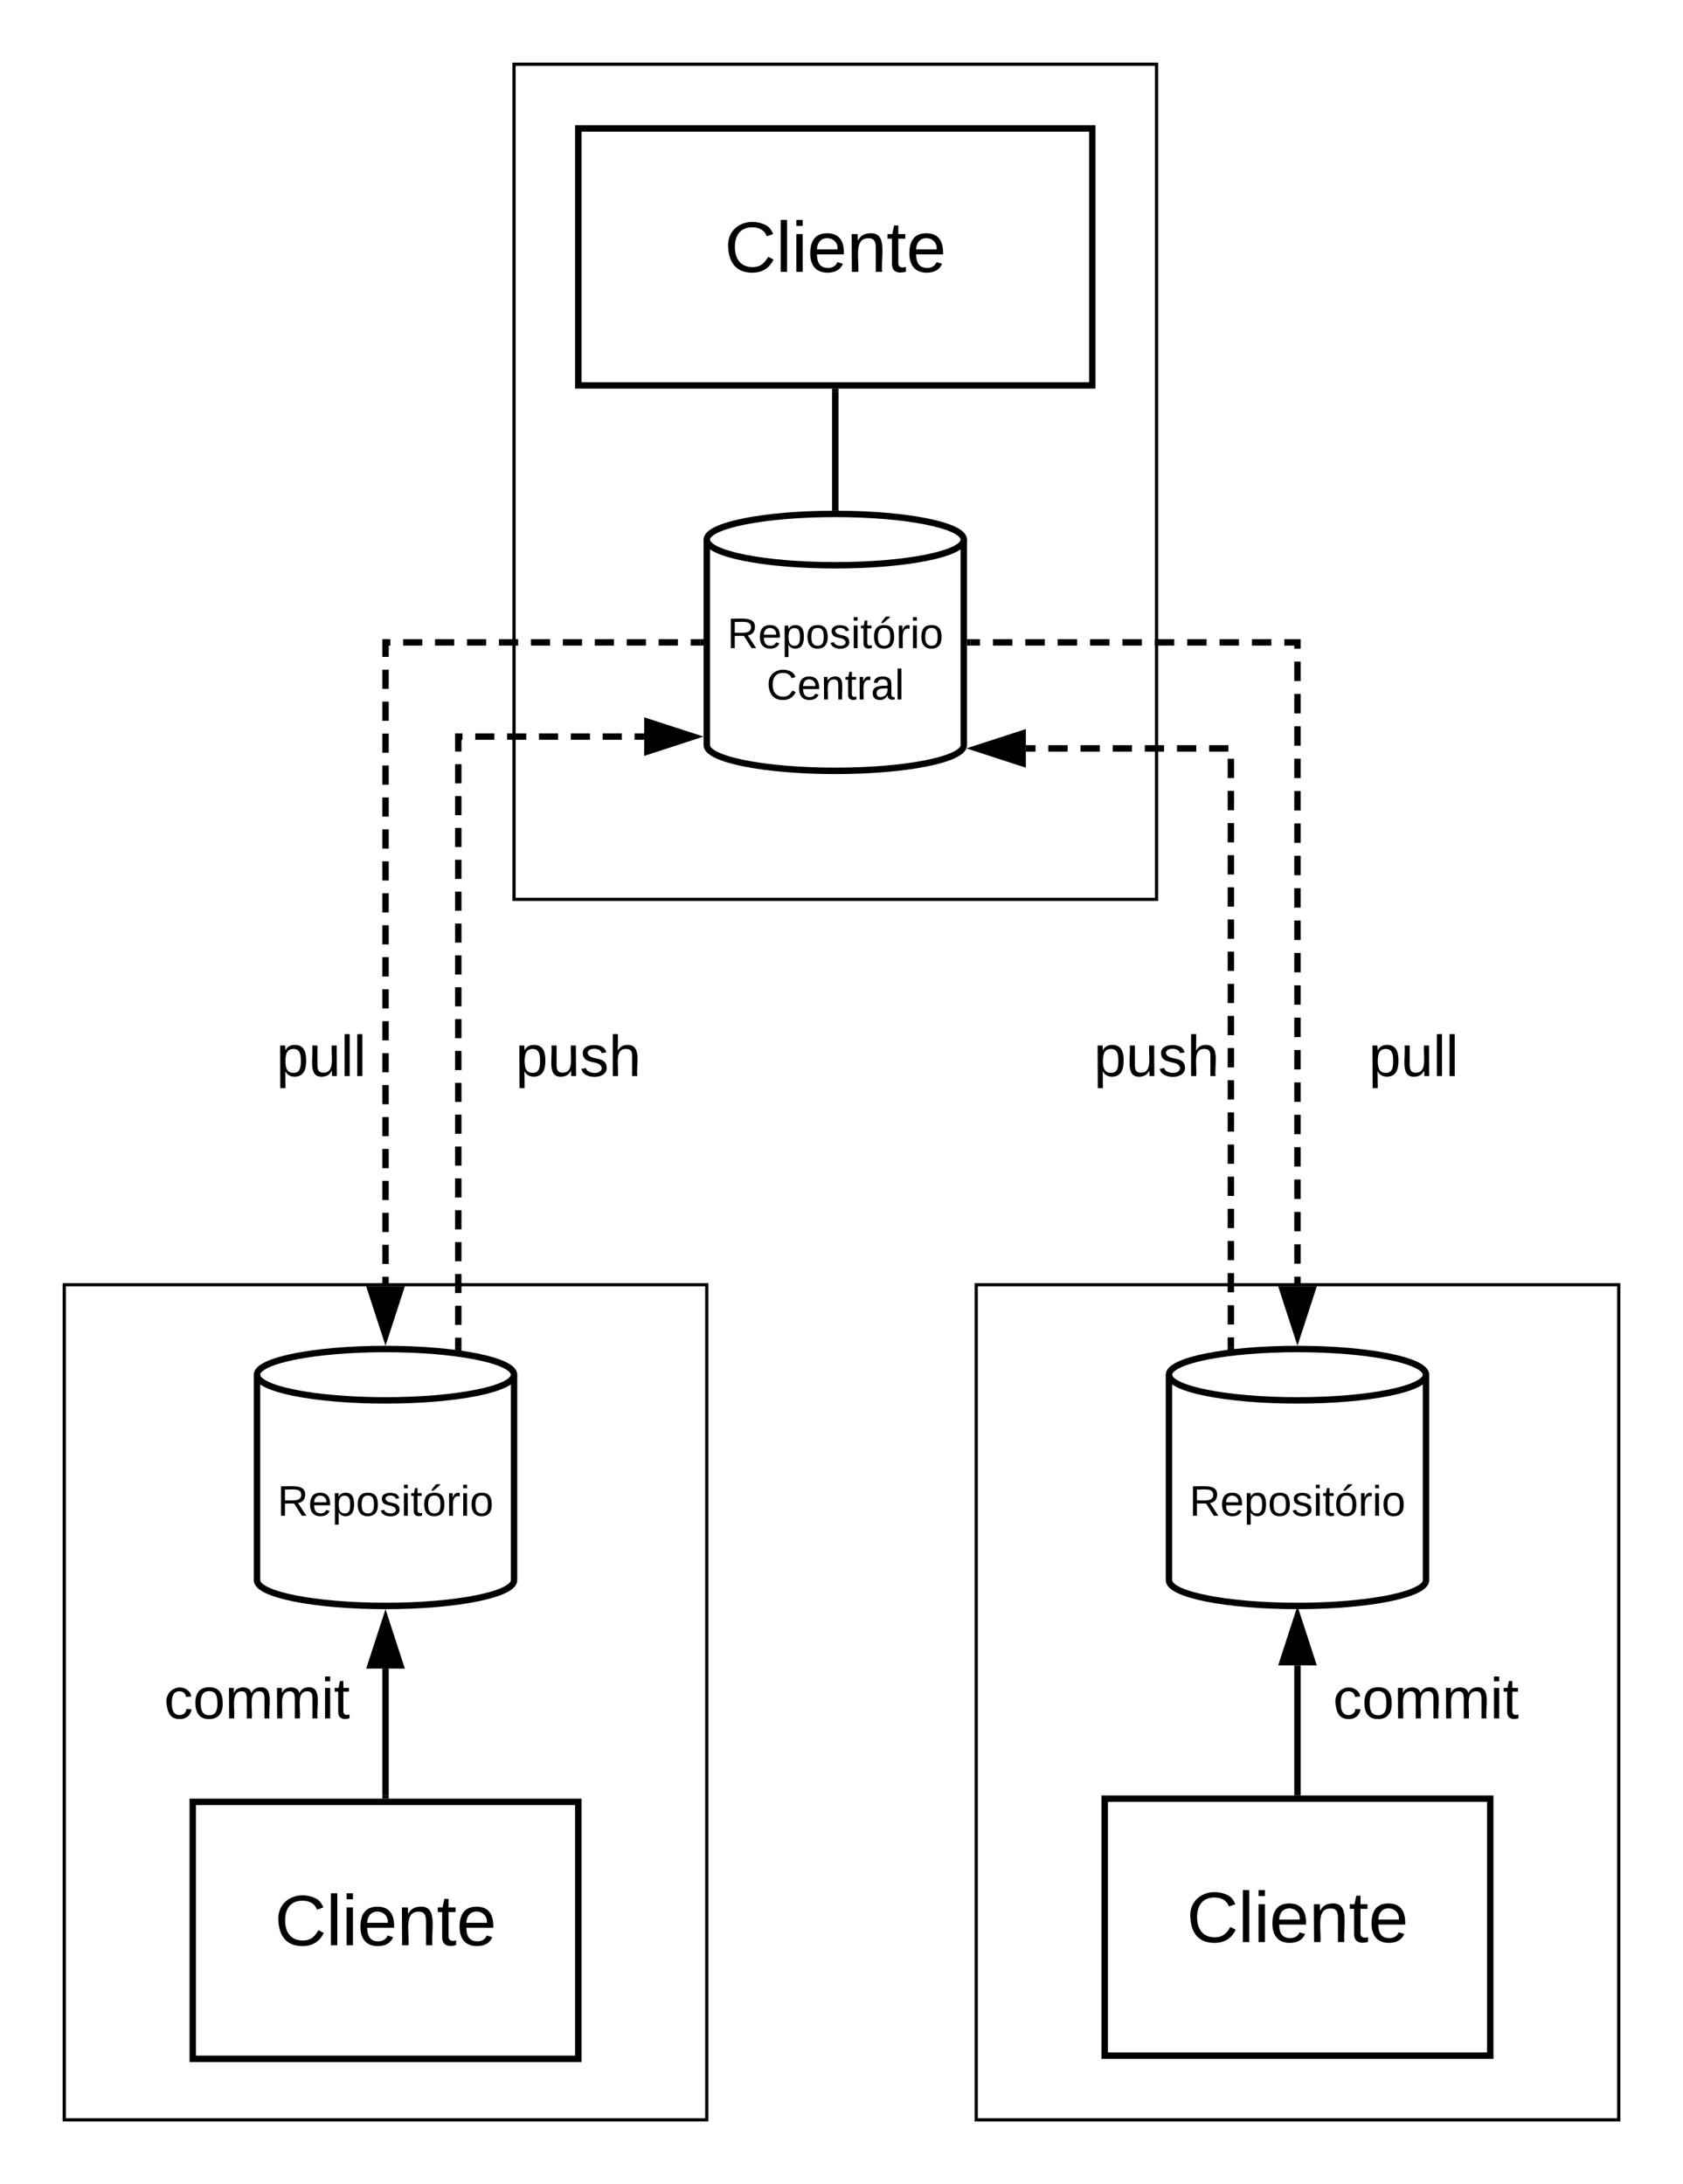 <svg xmlns="http://www.w3.org/2000/svg" xmlns:xlink="http://www.w3.org/1999/xlink" xmlns:lucid="lucid" width="523.86" height="680"><g transform="translate(-100 0)" lucid:page-tab-id="0_0"><path d="M0 0h1870.4v1323.2H0z" fill="#fff"/><path d="M400 232c0 4.42-17.9 8-40 8s-40-3.58-40-8v-64c0-4.42 17.9-8 40-8s40 3.58 40 8z" stroke="#000" stroke-width="2" fill="#fff"/><path d="M400 168c0 4.42-17.9 8-40 8s-40-3.58-40-8" stroke="#000" stroke-width="2" fill="none"/><use xlink:href="#a" transform="matrix(1,0,0,1,325,181) translate(1.37 20.792)"/><use xlink:href="#b" transform="matrix(1,0,0,1,325,181) translate(13.574 36.792)"/><path d="M160 561h120v80H160z" stroke="#000" stroke-width="2" fill="#fff"/><use xlink:href="#c" transform="matrix(1,0,0,1,165,566.001) translate(20.525 39.653)"/><path d="M220 400.5V200h98" fill="none"/><path d="M220 400.5v-3m0-3.97v-5.97m0-3.98v-5.97m0-3.97v-5.97m0-3.98v-5.97m0-3.97v-5.97m0-3.98v-5.97m0-3.97v-5.97m0-3.98v-5.97m0-3.97v-5.97m0-3.98V298m0-3.97v-5.97m0-3.98v-5.97m0-3.97v-5.97m0-3.98v-5.97m0-3.97v-5.97m0-3.98v-5.97m0-3.97v-5.97m0-3.98v-5.97m0-3.97v-5.97m0-3.98V200h1.5m3.97 0h5.97m3.98 0h5.97m3.97 0h5.97m3.98 0h5.97m3.97 0h5.97m3.98 0h5.97m3.97 0h5.97m3.98 0h5.97m3.97 0h5.97m3.98 0H318" stroke="#000" stroke-width="2" fill="none"/><path d="M220 415.76l-4.64-14.26h9.28z" stroke="#000" stroke-width="2"/><path d="M319 201h-1.03v-2H319z"/><path d="M503.86 400.5V200H402" fill="none"/><path d="M503.86 400.5v-3.03m0-4.03v-6.04m0-4.04v-6.04m0-4.03v-6.06m0-4.03v-6.04m0-4.03v-6.05m0-4.03V337m0-4.03v-6.05m0-4.03v-6.06m0-4.03v-6.03m0-4.04v-6.04m0-4.04v-6.05m0-4.02v-6.05m0-4.03v-6.05m0-4.03v-6.05m0-4.03v-6.05m0-4.04v-6.04m0-4.04v-6.04m0-4.03v-6.04m0-4.03v-6.05m0-4.03V200h-4.1m-4.03 0h-6.05m-4.03 0h-6.04m-4.03 0h-6.04m-4.03 0h-6.05m-4.03 0h-6.05m-4.03 0h-6.05m-4.04 0h-6.05m-4.02 0h-6.05m-4.03 0h-6.04m-4.04 0H402" stroke="#000" stroke-width="2" fill="none"/><path d="M503.86 415.76l-4.63-14.26h9.27z" stroke="#000" stroke-width="2"/><path d="M402.03 201H401v-2h1.03z"/><path d="M300.5 229.33h-57.86v190.13" fill="none"/><path d="M300.5 229.33h-2.98m-3.97 0h-5.95m-3.96 0h-5.96m-3.96 0h-5.96m-3.96 0h-5.95m-3.97 0h-5.95m-3.97 0h-1.32v4.64m0 3.96v5.95m0 3.97v5.95m0 3.97v5.95m0 3.97v5.94m0 3.97v5.96m0 3.97v5.95m0 3.97v5.95m0 3.97v5.95m0 3.97v5.94m0 3.97v5.96m0 3.97v5.95m0 3.96V353m0 3.96v5.96m0 3.96v5.95m0 3.97v5.95m0 3.97v5.95m0 3.97v5.95m0 3.96v5.95m0 3.98v2.98" stroke="#000" stroke-width="2" fill="none"/><path d="M315.76 229.33l-14.26 4.64v-9.27z" stroke="#000" stroke-width="2"/><path d="M243.64 420.64l-2-.36v-.85h2z"/><path d="M160 300h80v60h-80z" stroke="#000" stroke-opacity="0" stroke-width="2" fill="#fff" fill-opacity="0"/><use xlink:href="#d" transform="matrix(1,0,0,1,165,305) translate(21.05 30.025)"/><path d="M483.13 419.38V233H419.3" fill="none"/><path d="M483.13 419.38v-3m0-4v-6m0-4.02v-6m0-4v-6m0-4v-6.02m0-4v-6m0-4v-6m0-4.02v-6m0-4v-6m0-4v-6.02m0-4v-6m0-4v-6m0-4.02v-6m0-4v-6m0-4v-6.02m0-4v-6m0-4v-6m0-4v-6.02m0-4v-6m-.77-3.23h-6m-4 0h-6m-4.02 0h-6m-4 0h-6m-4 0h-6.02m-4 0h-6m-4 0h-3" stroke="#000" stroke-width="2" fill="none"/><path d="M484.13 420.25l-2 .25v-1.15h2z"/><path d="M404.04 233l14.27-4.63v9.27z" stroke="#000" stroke-width="2"/><path d="M280 40h160v80H280z" stroke="#000" stroke-width="2" fill="#fff"/><use xlink:href="#c" transform="matrix(1,0,0,1,285,45) translate(40.525 39.653)"/><path d="M360 122v36" stroke="#000" stroke-width="2" fill="none"/><path d="M361 122.03h-2V121h2zM361 159.06l-1-.06-1 .03v-1.06h2z"/><path d="M260 492c0 4.42-17.9 8-40 8s-40-3.58-40-8v-64c0-4.42 17.9-8 40-8s40 3.58 40 8z" stroke="#000" stroke-width="2" fill="#fff"/><path d="M260 428c0 4.42-17.9 8-40 8s-40-3.58-40-8" stroke="#000" stroke-width="2" fill="none"/><use xlink:href="#e" transform="matrix(1,0,0,1,185,441) translate(1.37 30.917)"/><path d="M543.86 492c0 4.42-17.9 8-40 8s-40-3.58-40-8v-64c0-4.42 17.9-8 40-8s40 3.58 40 8z" stroke="#000" stroke-width="2" fill="#fff"/><path d="M543.86 428c0 4.42-17.9 8-40 8s-40-3.58-40-8" stroke="#000" stroke-width="2" fill="none"/><use xlink:href="#e" transform="matrix(1,0,0,1,468.861,441) translate(1.37 30.917)"/><path d="M240 300h80v60h-80z" stroke="#000" stroke-opacity="0" stroke-width="2" fill="#fff" fill-opacity="0"/><use xlink:href="#f" transform="matrix(1,0,0,1,245,305) translate(15.5 30.025)"/><path d="M420 300h80v60h-80z" stroke="#000" stroke-opacity="0" stroke-width="2" fill="#fff" fill-opacity="0"/><use xlink:href="#f" transform="matrix(1,0,0,1,425,305) translate(15.5 30.025)"/><path d="M500 300h80v60h-80z" stroke="#000" stroke-opacity="0" stroke-width="2" fill="#fff" fill-opacity="0"/><use xlink:href="#d" transform="matrix(1,0,0,1,505,305) translate(21.05 30.025)"/><path d="M220 559v-39.5" stroke="#000" stroke-width="2" fill="none"/><path d="M221 560h-2v-1.03h2z"/><path d="M220 504.24l4.64 14.26h-9.28z" stroke="#000" stroke-width="2"/><path d="M443.86 560h120v80h-120z" stroke="#000" stroke-width="2" fill="#fff"/><use xlink:href="#c" transform="matrix(1,0,0,1,448.861,565) translate(20.525 39.653)"/><path d="M503.86 558v-39.5" stroke="#000" stroke-width="2" fill="none"/><path d="M504.86 559h-2v-1.03h2z"/><path d="M503.86 503.24l4.64 14.26h-9.27z" stroke="#000" stroke-width="2"/><path d="M140 500h80v60h-80z" stroke="#000" stroke-opacity="0" stroke-width="2" fill="#fff" fill-opacity="0"/><use xlink:href="#g" transform="matrix(1,0,0,1,145,505) translate(6.075 30.025)"/><path d="M503.86 500h80v60h-80z" stroke="#000" stroke-opacity="0" stroke-width="2" fill="#fff" fill-opacity="0"/><use xlink:href="#g" transform="matrix(1,0,0,1,508.861,505) translate(6.075 30.025)"/><path d="M260 20h200v260H260zM120 400h200v260H120zM403.86 400h200v260h-200z" stroke="#000" fill-opacity="0"/><defs><path d="M233-177c-1 41-23 64-60 70L243 0h-38l-65-103H63V0H30v-248c88 3 205-21 203 71zM63-129c60-2 137 13 137-47 0-61-80-42-137-45v92" id="h"/><path d="M100-194c63 0 86 42 84 106H49c0 40 14 67 53 68 26 1 43-12 49-29l28 8c-11 28-37 45-77 45C44 4 14-33 15-96c1-61 26-98 85-98zm52 81c6-60-76-77-97-28-3 7-6 17-6 28h103" id="i"/><path d="M115-194c55 1 70 41 70 98S169 2 115 4C84 4 66-9 55-30l1 105H24l-1-265h31l2 30c10-21 28-34 59-34zm-8 174c40 0 45-34 45-75s-6-73-45-74c-42 0-51 32-51 76 0 43 10 73 51 73" id="j"/><path d="M100-194c62-1 85 37 85 99 1 63-27 99-86 99S16-35 15-95c0-66 28-99 85-99zM99-20c44 1 53-31 53-75 0-43-8-75-51-75s-53 32-53 75 10 74 51 75" id="k"/><path d="M135-143c-3-34-86-38-87 0 15 53 115 12 119 90S17 21 10-45l28-5c4 36 97 45 98 0-10-56-113-15-118-90-4-57 82-63 122-42 12 7 21 19 24 35" id="l"/><path d="M24-231v-30h32v30H24zM24 0v-190h32V0H24" id="m"/><path d="M59-47c-2 24 18 29 38 22v24C64 9 27 4 27-40v-127H5v-23h24l9-43h21v43h35v23H59v120" id="n"/><path d="M100-194c62-1 85 37 85 99 1 63-27 99-86 99S16-35 15-95c0-66 28-99 85-99zM99-20c44 1 53-31 53-75 0-43-8-75-51-75s-53 32-53 75 10 74 51 75zM76-211c8-23 27-35 38-54h36v5l-58 49H76" id="o"/><path d="M114-163C36-179 61-72 57 0H25l-1-190h30c1 12-1 29 2 39 6-27 23-49 58-41v29" id="p"/><g id="a"><use transform="matrix(0.037,0,0,0.037,0,0)" xlink:href="#h"/><use transform="matrix(0.037,0,0,0.037,9.593,0)" xlink:href="#i"/><use transform="matrix(0.037,0,0,0.037,17,0)" xlink:href="#j"/><use transform="matrix(0.037,0,0,0.037,24.407,0)" xlink:href="#k"/><use transform="matrix(0.037,0,0,0.037,31.815,0)" xlink:href="#l"/><use transform="matrix(0.037,0,0,0.037,38.481,0)" xlink:href="#m"/><use transform="matrix(0.037,0,0,0.037,41.407,0)" xlink:href="#n"/><use transform="matrix(0.037,0,0,0.037,45.111,0)" xlink:href="#o"/><use transform="matrix(0.037,0,0,0.037,52.519,0)" xlink:href="#p"/><use transform="matrix(0.037,0,0,0.037,56.926,0)" xlink:href="#m"/><use transform="matrix(0.037,0,0,0.037,59.852,0)" xlink:href="#k"/></g><path d="M212-179c-10-28-35-45-73-45-59 0-87 40-87 99 0 60 29 101 89 101 43 0 62-24 78-52l27 14C228-24 195 4 139 4 59 4 22-46 18-125c-6-104 99-153 187-111 19 9 31 26 39 46" id="q"/><path d="M117-194c89-4 53 116 60 194h-32v-121c0-31-8-49-39-48C34-167 62-67 57 0H25l-1-190h30c1 10-1 24 2 32 11-22 29-35 61-36" id="r"/><path d="M141-36C126-15 110 5 73 4 37 3 15-17 15-53c-1-64 63-63 125-63 3-35-9-54-41-54-24 1-41 7-42 31l-33-3c5-37 33-52 76-52 45 0 72 20 72 64v82c-1 20 7 32 28 27v20c-31 9-61-2-59-35zM48-53c0 20 12 33 32 33 41-3 63-29 60-74-43 2-92-5-92 41" id="s"/><path d="M24 0v-261h32V0H24" id="t"/><g id="b"><use transform="matrix(0.037,0,0,0.037,0,0)" xlink:href="#q"/><use transform="matrix(0.037,0,0,0.037,9.593,0)" xlink:href="#i"/><use transform="matrix(0.037,0,0,0.037,17,0)" xlink:href="#r"/><use transform="matrix(0.037,0,0,0.037,24.407,0)" xlink:href="#n"/><use transform="matrix(0.037,0,0,0.037,28.111,0)" xlink:href="#p"/><use transform="matrix(0.037,0,0,0.037,32.519,0)" xlink:href="#s"/><use transform="matrix(0.037,0,0,0.037,39.926,0)" xlink:href="#t"/></g><g id="c"><use transform="matrix(0.062,0,0,0.062,0,0)" xlink:href="#q"/><use transform="matrix(0.062,0,0,0.062,15.988,0)" xlink:href="#t"/><use transform="matrix(0.062,0,0,0.062,20.864,0)" xlink:href="#m"/><use transform="matrix(0.062,0,0,0.062,25.741,0)" xlink:href="#i"/><use transform="matrix(0.062,0,0,0.062,38.086,0)" xlink:href="#r"/><use transform="matrix(0.062,0,0,0.062,50.432,0)" xlink:href="#n"/><use transform="matrix(0.062,0,0,0.062,56.605,0)" xlink:href="#i"/></g><path d="M84 4C-5 8 30-112 23-190h32v120c0 31 7 50 39 49 72-2 45-101 50-169h31l1 190h-30c-1-10 1-25-2-33-11 22-28 36-60 37" id="u"/><g id="d"><use transform="matrix(0.05,0,0,0.05,0,0)" xlink:href="#j"/><use transform="matrix(0.05,0,0,0.05,10,0)" xlink:href="#u"/><use transform="matrix(0.05,0,0,0.05,20,0)" xlink:href="#t"/><use transform="matrix(0.05,0,0,0.05,23.95,0)" xlink:href="#t"/></g><g id="e"><use transform="matrix(0.037,0,0,0.037,0,0)" xlink:href="#h"/><use transform="matrix(0.037,0,0,0.037,9.593,0)" xlink:href="#i"/><use transform="matrix(0.037,0,0,0.037,17,0)" xlink:href="#j"/><use transform="matrix(0.037,0,0,0.037,24.407,0)" xlink:href="#k"/><use transform="matrix(0.037,0,0,0.037,31.815,0)" xlink:href="#l"/><use transform="matrix(0.037,0,0,0.037,38.481,0)" xlink:href="#m"/><use transform="matrix(0.037,0,0,0.037,41.407,0)" xlink:href="#n"/><use transform="matrix(0.037,0,0,0.037,45.111,0)" xlink:href="#o"/><use transform="matrix(0.037,0,0,0.037,52.519,0)" xlink:href="#p"/><use transform="matrix(0.037,0,0,0.037,56.926,0)" xlink:href="#m"/><use transform="matrix(0.037,0,0,0.037,59.852,0)" xlink:href="#k"/></g><path d="M106-169C34-169 62-67 57 0H25v-261h32l-1 103c12-21 28-36 61-36 89 0 53 116 60 194h-32v-121c2-32-8-49-39-48" id="v"/><g id="f"><use transform="matrix(0.05,0,0,0.05,0,0)" xlink:href="#j"/><use transform="matrix(0.05,0,0,0.05,10,0)" xlink:href="#u"/><use transform="matrix(0.05,0,0,0.05,20,0)" xlink:href="#l"/><use transform="matrix(0.05,0,0,0.05,29,0)" xlink:href="#v"/></g><path d="M96-169c-40 0-48 33-48 73s9 75 48 75c24 0 41-14 43-38l32 2c-6 37-31 61-74 61-59 0-76-41-82-99-10-93 101-131 147-64 4 7 5 14 7 22l-32 3c-4-21-16-35-41-35" id="w"/><path d="M210-169c-67 3-38 105-44 169h-31v-121c0-29-5-50-35-48C34-165 62-65 56 0H25l-1-190h30c1 10-1 24 2 32 10-44 99-50 107 0 11-21 27-35 58-36 85-2 47 119 55 194h-31v-121c0-29-5-49-35-48" id="x"/><g id="g"><use transform="matrix(0.05,0,0,0.05,0,0)" xlink:href="#w"/><use transform="matrix(0.05,0,0,0.05,9,0)" xlink:href="#k"/><use transform="matrix(0.05,0,0,0.05,19,0)" xlink:href="#x"/><use transform="matrix(0.05,0,0,0.05,33.95,0)" xlink:href="#x"/><use transform="matrix(0.05,0,0,0.05,48.9,0)" xlink:href="#m"/><use transform="matrix(0.05,0,0,0.05,52.85,0)" xlink:href="#n"/></g></defs></g></svg>